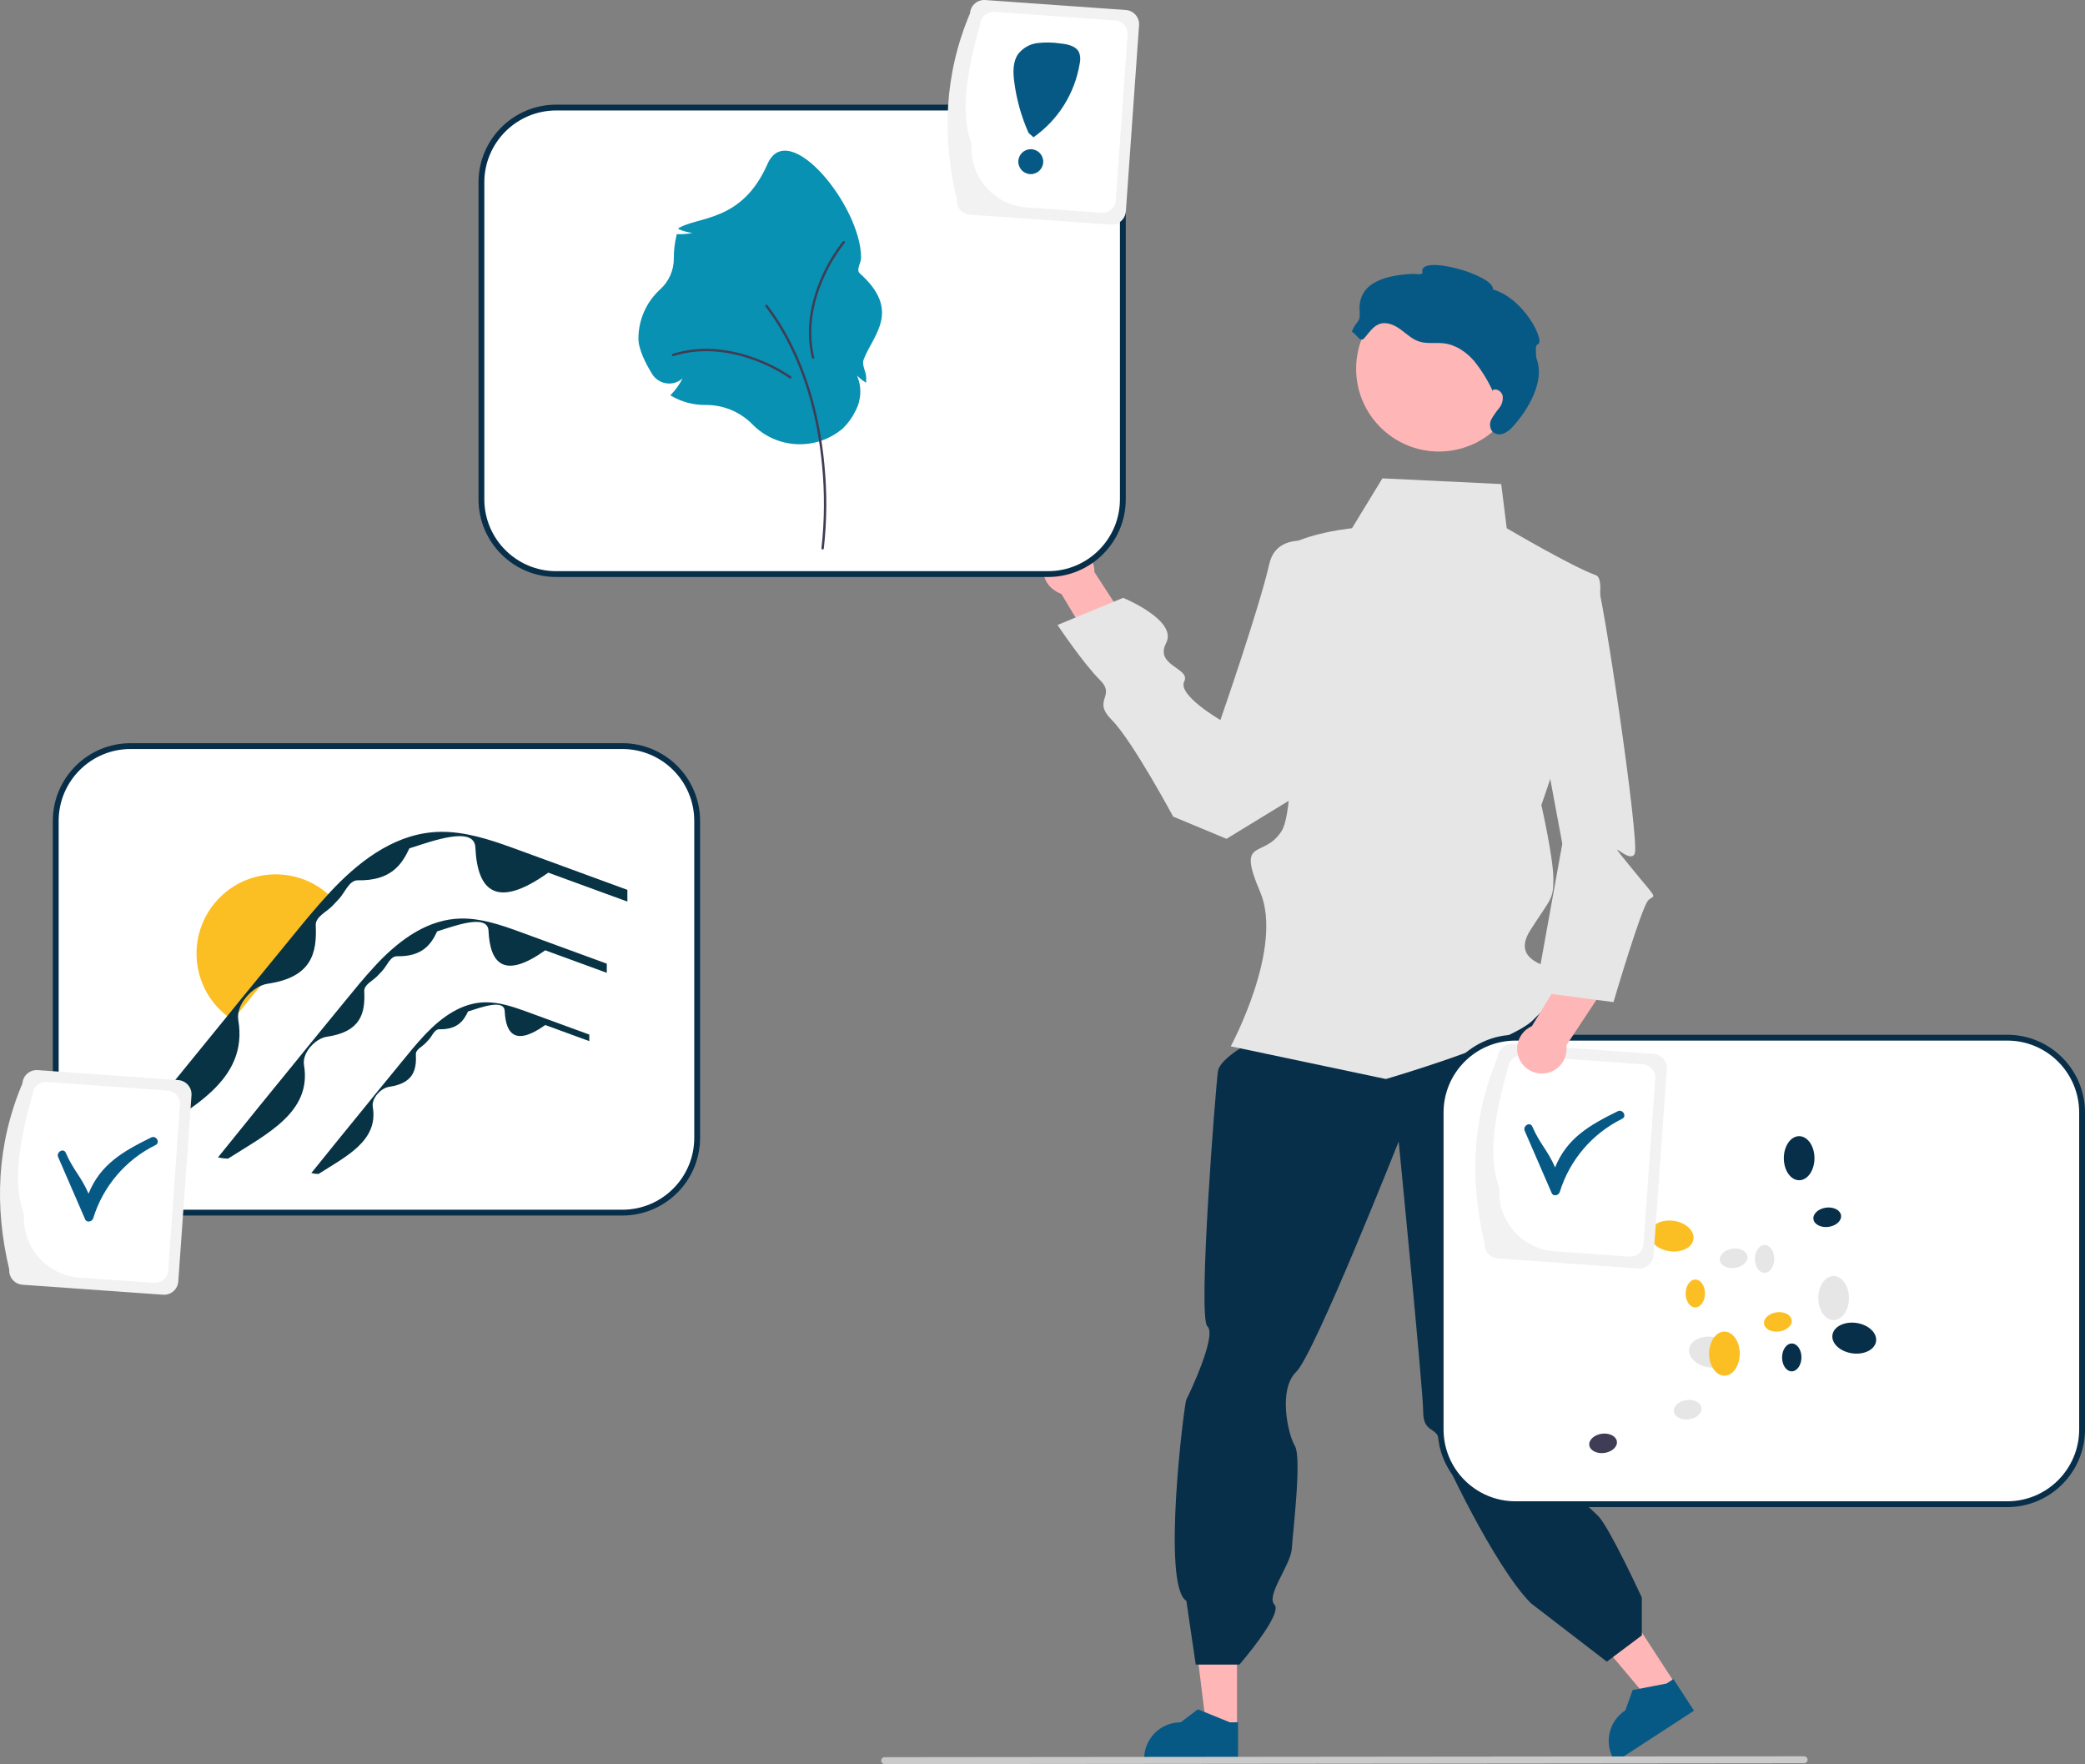 <svg id="etboKsaNjzI1" xmlns="http://www.w3.org/2000/svg" xmlns:xlink="http://www.w3.org/1999/xlink" viewBox="0 0 715.117 605.028" shape-rendering="geometricPrecision" text-rendering="geometricPrecision" project-id="52ad558c04c746328a2be46ec485af1b" export-id="b7460ce7637343048561c3ed768244a4" cached="false"><rect x="0" y="0" width="715.117" height="605.028" fill="#808080" stroke="none"/><path d="M287.196,403.373c-14.153.016-25.622,11.485-25.638,25.638v108.725c.016,14.153,11.485,25.622,25.638,25.638h168.725c14.153-.016,25.622-11.485,25.638-25.638v-108.725c-.016-14.153-11.485-25.622-25.638-25.638h-168.725Z" transform="translate(-242.442-147.486)" fill="#fff"/><path d="M455.921,564.373h-168.725c-14.705-.017-26.621-11.933-26.638-26.638v-108.725c.017-14.705,11.933-26.621,26.638-26.638h168.725c14.705.017,26.621,11.933,26.638,26.638v108.725c-.017,14.705-11.933,26.621-26.638,26.638Zm-168.725-160c-13.601.015-24.622,11.037-24.638,24.638v108.725c.015,13.601,11.037,24.622,24.638,24.638h168.725c13.601-.015,24.622-11.037,24.638-24.638v-108.725c-.015-13.601-11.037-24.622-24.638-24.638h-168.725Z" transform="translate(-242.442-147.486)" fill="#082f49"/><path d="M356.728,455.82c-2.776,2.892-5.435,5.901-7.939,9.026-5.513,6.638-10.948,13.335-16.402,20.013-3.397,4.154-6.794,8.308-10.152,12.462-1.066-.685-2.079-1.451-3.028-2.29-11.156-9.683-12.528-26.507-3.088-37.869s26.231-13.096,37.794-3.903c1.002.781,1.943,1.638,2.815,2.562Z" transform="translate(-242.442-147.486)" fill="#fbbf24"/><path d="M457.622,452.666v4.03l-1.8-.66-25.33-9.26c-17.549,12.501-24.309,6.609-25-8.62-.35-7.709-15.28-2.02-22.64.29-2.633,5.635-6.422,11.159-17.64,10.95-3.064-.057-4.43,4.21-6.54,6.42-.69.73-1.38,1.46-2.06,2.19-2.04,2.22-6.023,3.84-5.88,6.84.449,9.384-1.294,17.787-16.4,20.01-5.315.782-11.052,7.195-10.16,12.46c3.535,20.859-16.414,30.363-33.46,41.27-1.493-.017-2.98-.205-4.43-.56q16.965-21.075,34.09-42.04.39-.48.78-.96c1.34-1.67,2.71-3.35,4.07-5.02q8.535-10.455,17.08-20.89c4.14-5.06,8.25-10.14,12.71-14.94.27-.31.55-.61.84-.92.43-.46.86-.91,1.3-1.38c9.69-10.01,21.78-18.86,36.26-19.1c8.52-.13,16.75,2.57,24.67,5.42c8.53,3.09,17.03,6.23,25.55,9.35l13.99,5.12Z" transform="translate(-242.442-147.486)" fill="#083344"/><path d="M450.558,477.988v3.136l-1.401-.514-19.712-7.206c-13.657,9.729-18.918,5.143-19.455-6.708-.272-5.999-11.891-1.572-17.619.226-2.049,4.385-4.998,8.685-13.728,8.521-2.384-.045-3.448,3.276-5.09,4.996-.537.568-1.074,1.136-1.603,1.704-1.588,1.728-4.688,2.989-4.576,5.323.349,7.303-1.007,13.842-12.763,15.572-4.137.609-8.601,5.6-7.907,9.697c2.751,16.233-12.774,23.629-26.039,32.117-1.162-.013-2.319-.159-3.448-.436q13.202-16.401,26.529-32.716.304-.374.607-.747c1.043-1.3,2.109-2.607,3.167-3.907q6.642-8.136,13.292-16.257c3.222-3.938,6.42-7.891,9.891-11.627.21-.241.428-.475.654-.716.335-.358.669-.708,1.012-1.074c7.541-7.79,16.95-14.677,28.218-14.864c6.63-.101,13.035,2,19.199,4.218c6.638,2.405,13.253,4.848,19.883,7.276l10.887,3.984Z" transform="translate(-242.442-147.486)" fill="#083344"/><path d="M444.558,502.309v2.242l-1.002-.367-14.095-5.153c-9.765,6.956-13.526,3.677-13.911-4.796-.195-4.29-8.502-1.124-12.598.161-1.465,3.135-3.573,6.21-9.816,6.093-1.705-.032-2.465,2.343-3.639,3.572-.384.406-.768.812-1.146,1.219-1.135,1.235-3.352,2.137-3.272,3.806.25,5.222-.72,9.897-9.126,11.134-2.958.435-6.15,4.004-5.653,6.933c1.967,11.607-9.133,16.895-18.618,22.964-.831-.009-1.658-.114-2.465-.312q9.44-11.727,18.969-23.393l.434-.534c.746-.929,1.508-1.864,2.265-2.793q4.749-5.818,9.504-11.624c2.304-2.816,4.591-5.642,7.072-8.313.15-.172.306-.339.467-.512.239-.256.479-.506.723-.768c5.392-5.57,12.119-10.494,20.176-10.628c4.741-.072,9.32,1.43,13.727,3.016c4.746,1.719,9.476,3.467,14.217,5.203l7.784,2.849Z" transform="translate(-242.442-147.486)" fill="#083344"/><path d="M617.82,343.706l14.378,22.161-11.342,9.241-14.379-23.922c-.829-.292-1.613-.7-2.328-1.212-2.636-1.688-4.127-4.692-3.877-7.812s2.201-5.848,5.072-7.095s6.196-.808,8.646,1.141c2.437,1.713,3.87,4.52,3.829,7.498Z" transform="translate(-242.442-147.486)" fill="#ffb6b6"/><polygon points="574.749,577.747 565.967,583.457 539.765,552.303 552.725,543.876 574.749,577.747" fill="#ffb6b6"/><path d="M823.456,734.192l-27.003,17.559-.222-.341c-3.774-5.805-2.129-13.57,3.676-17.345l.001-0l2.499-6.949l11.636-2.242l2.357-1.533l7.056,10.852Z" transform="translate(-242.442-147.486)" fill="#075985"/><polygon points="424.259,592.709 413.785,592.708 408.802,552.306 424.261,552.307 424.259,592.709" fill="#ffb6b6"/><path d="M667.069,751.121l-32.21-.001v-.407c0-6.924,5.613-12.536,12.537-12.537h.001l5.884-4.464l10.977,4.464l2.812 0-0,12.945Z" transform="translate(-242.442-147.486)" fill="#075985"/><path d="M775.12,490.891l-93.928,2.065-9.31,11.638c0,0-10.98,5.728-11.697,10.235s-7.052,84.531-3.626,87.544-6.495,23.82-7.224,25.089-8.582,63.9,0,69.05l3.224,21.861h15c0,0,15.026-17.389,12.002-20.542s5.625-13.635,5.956-19.255s3.489-31.115,1.042-35.203-5.754-19.428.453-25.376s35.155-79.029,35.155-79.029s8.412,85.678,8.392,92.405c-.026,8.749,5.72,4.419,5.72,12.099c0,1.552,18.708,41.434,31.28,53.901l26,20l12-9v-13c0,0-11.121-24.121-15-28s-18.203-15.754-18.203-21.185-6.743-7.323-2.208-14.524s2.984-10.304,1.432-13.407s16.293-100.861,16.293-100.861L775.12,490.891Z" transform="translate(-242.442-147.486)" fill="#082f49"/><path d="M757.336,313.499l-40.754-1.958-10.429,17.109c0,0-30.46,3.057-26.104,14.514s8.137,79.481,1.979,89.304-15.608,1.68-7.392,20.881-10.068,52.984-10.068,52.984l53.198,11.217c0,0,42.672-12.414,50.431-20.172s14.741-13.965,10.086-16.293-17.845-3.879-10.862-14.741s7.836-10.36,7.797-17.594-4.12-25.159-4.12-25.159s26.78-75.956,18.713-78.824-30.589-16.117-30.589-16.117l-1.888-15.151Z" transform="translate(-242.442-147.486)" fill="#e6e6e6"/><path d="M704.598,336.799c0,0-23.373-11.107-26.821,4.137s-16.758,53.486-16.758,53.486-14.744-8.536-12.414-13.19-10.286-5.361-6.207-13.19-14.741-15.517-14.741-15.517l-22.5,9.31c0,0,8.712,13.058,14.501,18.815s-2.859,6.785,4.12,13.771s21.032,33.122,21.032,33.122l18.298,7.629l51.39-31.394L704.598,336.799Z" transform="translate(-242.442-147.486)" fill="#e6e6e6"/><circle r="28.383" transform="translate(493.513 126.477)" fill="#ffb6b6"/><path d="M754.444,281.255c1.348-.685,3.066.512,3.388,1.99.189,1.519-.256,3.049-1.231,4.23-.969,1.161-1.838,2.402-2.596,3.71-.756,1.351-.659,3.017.247,4.272.987.961,2.439,1.267,3.73.787c1.259-.492,2.373-1.297,3.235-2.338c5.426-5.887,11.087-15.66,8.313-23.171-.23-.803-.322-1.639-.271-2.472-.053-.956-.23-2.395.67-2.72c2.512-.907-4.536-15.589-15.414-18.784.53-5.013-25.641-12.224-24.212-5.931.257,1.13-2.271.516-3.428.579-8.879.481-18.907,2.712-18.099,13.003.313,3.985-1.335,3.066-2.659,6.838c2.062,1.229,2.738,3.925,4.328,2.126s2.947-4.052,5.226-4.807c2.426-.804,5.058.399,7.128,1.899s3.968,3.365,6.4,4.151c2.728.881,5.702.268,8.547.625c4.044.507,7.634,2.978,10.307,6.055c2.547,3.187,4.697,6.672,6.402,10.378" transform="translate(-242.442-147.486)" fill="#075985"/><path d="M861.224,752.207l-315.358.307c-.655-.004-1.184-.536-1.184-1.191s.529-1.187,1.184-1.191l315.358-.307c.655.003,1.185.535,1.185,1.191s-.529,1.187-1.185,1.191Z" transform="translate(-242.442-147.486)" fill="#cacaca"/><path d="M762.196,503.373c-14.153.016-25.622,11.485-25.638,25.638v108.725c.016,14.153,11.485,25.622,25.638,25.638h168.725c14.153-.016,25.622-11.485,25.638-25.638v-108.725c-.016-14.153-11.485-25.622-25.638-25.638h-168.725Z" transform="translate(-242.442-147.486)" fill="#fff"/><path d="M930.921,664.373h-168.725c-14.705-.017-26.621-11.933-26.638-26.638v-108.725c.017-14.705,11.933-26.621,26.638-26.638h168.725c14.705.017,26.621,11.933,26.638,26.638v108.725c-.017,14.705-11.933,26.621-26.638,26.638Zm-168.725-160c-13.601.015-24.622,11.037-24.638,24.638v108.725c.015,13.601,11.037,24.622,24.638,24.638h168.725c13.601-.015,24.622-11.037,24.638-24.638v-108.725c-.015-13.601-11.037-24.622-24.638-24.638h-168.725Z" transform="translate(-242.442-147.486)" fill="#082f49"/><ellipse rx="5.257" ry="7.557" transform="matrix(.144-.99 0.99 0.144 586.802 463.73)" fill="#e6e6e6"/><ellipse rx="5.257" ry="7.557" transform="matrix(.144-.99 0.99 0.144 635.974 458.931)" fill="#082f49"/><ellipse rx="5.257" ry="7.557" transform="matrix(.144-.99 0.99 0.144 573.338 423.913)" fill="#fbbf24"/><ellipse rx="4.776" ry="3.322" transform="matrix(.008-1 1 0.008 556.126 408.671)" fill="#e6e6e6"/><ellipse rx="4.776" ry="3.322" transform="matrix(.008-1 1 0.008 548.881 378.307)" fill="#3f3d56"/><ellipse rx="4.776" ry="3.322" transform="matrix(.008-1 1 0.008 605.226 431.757)" fill="#e6e6e6"/><ellipse rx="4.776" ry="3.322" transform="matrix(.008-1 1 0.008 581.465 443.618)" fill="#fbbf24"/><ellipse rx="4.776" ry="3.322" transform="matrix(.008-1 1 0.008 614.541 465.547)" fill="#082f49"/><ellipse rx="5.257" ry="7.557" transform="translate(628.902 445.191)" fill="#e6e6e6"/><ellipse rx="5.257" ry="7.557" transform="translate(617.074 397.223)" fill="#082f49"/><ellipse rx="5.257" ry="7.557" transform="translate(591.447 464.247)" fill="#fbbf24"/><ellipse rx="4.776" ry="3.322" transform="matrix(.991-.136 0.136 0.991 578.841 483.473)" fill="#e6e6e6"/><ellipse rx="4.776" ry="3.322" transform="matrix(.991-.136 0.136 0.991 549.829 495.016)" fill="#3f3d56"/><ellipse rx="4.776" ry="3.322" transform="matrix(.991-.136 0.136 0.991 594.611 431.562)" fill="#e6e6e6"/><ellipse rx="4.776" ry="3.322" transform="matrix(.991-.136 0.136 0.991 609.774 453.368)" fill="#fbbf24"/><ellipse rx="4.776" ry="3.322" transform="matrix(.991-.136 0.136 0.991 626.71 417.478)" fill="#082f49"/><path d="M433.196,184.373c-14.153.016-25.622,11.485-25.638,25.638v108.725c.016,14.153,11.485,25.622,25.638,25.638h168.725c14.153-.016,25.622-11.485,25.638-25.638v-108.725c-.016-14.153-11.485-25.622-25.638-25.638h-168.725Z" transform="translate(-242.442-147.486)" fill="#fff"/><path d="M601.921,345.373h-168.725c-14.705-.017-26.621-11.933-26.638-26.638v-108.725c.017-14.705,11.933-26.621,26.638-26.638h168.725c14.705.017,26.621,11.933,26.638,26.638v108.725c-.017,14.705-11.933,26.621-26.638,26.638Zm-168.725-160c-13.601.015-24.622,11.037-24.638,24.638v108.725c.015,13.601,11.037,24.622,24.638,24.638h168.725c13.601-.015,24.622-11.037,24.638-24.638v-108.725c-.015-13.601-11.037-24.622-24.638-24.638h-168.725Z" transform="translate(-242.442-147.486)" fill="#082f49"/><path d="M500.375,292.881c-4.224-4.224-9.971-6.569-15.944-6.508l-.236.001c-4.033.002-7.993-1.068-11.477-3.099l-.363-.211.292-.301c1.581-1.635,2.901-3.504,3.913-5.541-1.456,1.358-3.44,1.999-5.416,1.749-2.087-.249-3.945-1.439-5.044-3.231-2.14-3.472-4.691-8.398-4.691-12.151.007-6.414,2.711-12.53,7.45-16.851c3.001-2.706,4.71-6.562,4.698-10.603l-.001-.284c-0-2.631.321-5.252.957-7.805l.065-.258.265.009c1.71.058,3.422-.085,5.098-.427-1.573-.193-3.111-.602-4.572-1.216l-.285-.115.097-.292c6.675-4.133,21.742-1.993,30.487-22.001c7.091-16.224,32.112,14.402,32.112,32.105c0,1.806-1.788,4.193-.449,5.387c14.467,12.906,4.485,21.194,1.338,29.534-.747,1.979.872,4.151.872,6.291c0,.363-.009.738-.028,1.114l-.028.578-.482-.321c-.954-.625-1.839-1.351-2.638-2.164c1.68,3.867,1.518,8.287-.442,12.02-1.082,2.271-2.558,4.332-4.359,6.088-9.154,7.834-22.828,7.177-31.189-1.498Z" transform="translate(-242.442-147.486)" fill="#0891b2"/><path d="M524.596,335.93c.204-0.0.376-.15.405-.352c1.071-9.555,1.136-19.196.191-28.765-1.414-15.094-5.956-36.836-19.562-54.691-.089-.117-.233-.178-.378-.159s-.27.113-.327.249-.036.291.053.407c13.488,17.702,17.993,39.283,19.398,54.271.939,9.504.877,19.081-.187,28.573-.017.118.019.237.096.326s.191.141.31.141Z" transform="translate(-242.442-147.486)" fill="#3f3d56"/><path d="M513.493,277.308c.178 0.0.335-.114.39-.283s-.005-.354-.149-.458c-3.877-2.624-8.065-4.756-12.468-6.347-6.879-2.518-17.339-4.801-28.107-1.374-.139.044-.245.16-.276.303s.016.292.124.39.261.132.4.088c10.548-3.357,20.818-1.111,27.577,1.363c4.332,1.563,8.453,3.659,12.268,6.24.07.051.154.078.241.078Z" transform="translate(-242.442-147.486)" fill="#3f3d56"/><path d="M532.247,230.599c.013-.177-.09-.342-.254-.409s-.353-.02-.468.115c-2.897,3.678-5.325,7.701-7.228,11.978-3.007,6.679-6.038,16.948-3.395,27.935.034.142.142.256.282.297s.292.005.398-.096.15-.251.116-.393c-2.588-10.762.391-20.844,3.345-27.407c1.871-4.208,4.259-8.167,7.107-11.786.056-.066.089-.148.095-.234Z" transform="translate(-242.442-147.486)" fill="#3f3d56"/><path d="M570.615,215.881c-5.154-21.646-4.294-42.966,4.531-63.854.194-2.691,2.529-4.717,5.221-4.529L628.59,150.92c2.691.194,4.717,2.529,4.529,5.221l-4.531,63.854c-.194,2.691-2.529,4.717-5.221,4.529l-48.224-3.422c-2.691-.194-4.717-2.529-4.529-5.221Z" transform="translate(-242.442-147.486)" fill="#f2f2f2"/><path d="M575.682,196.857c-4.125-10.667-1.487-25.337,2.913-41.051.182-2.52,2.369-4.417,4.889-4.241l41.444,2.941c2.52.182,4.417,2.369,4.242,4.889l-4.032,56.821c-.182,2.52-2.369,4.417-4.889,4.241l-25.674-1.822c-11.225-.809-19.677-10.552-18.893-21.778Z" transform="translate(-242.442-147.486)" fill="#fff"/><circle r="4.274" transform="translate(353.535 55.447)" fill="#075985"/><path d="M612.58,165.541c-1.018-2.321-3.989-2.896-6.51-3.161-2.586-.387-5.212-.427-7.808-.12-2.623.324-5.008,1.682-6.626,3.773-1.833,2.634-1.752,6.12-1.355,9.304.767,6.124,2.433,12.102,4.945,17.74l1.679,1.491c8.485-5.963,14.204-15.098,15.861-25.335.288-1.224.223-2.504-.186-3.692Z" transform="translate(-242.442-147.486)" fill="#075985"/><path d="M245.615,582.881c-5.154-21.646-4.294-42.966,4.531-63.854.194-2.691,2.529-4.717,5.221-4.529L303.59,517.92c2.691.194,4.717,2.529,4.529,5.221l-4.531,63.854c-.194,2.691-2.529,4.717-5.221,4.529l-48.224-3.422c-2.691-.194-4.717-2.529-4.529-5.221Z" transform="translate(-242.442-147.486)" fill="#f2f2f2"/><path d="M250.682,563.857c-4.125-10.667-1.487-25.337,2.913-41.051.182-2.52,2.369-4.417,4.889-4.241l41.444,2.941c2.52.182,4.417,2.369,4.242,4.889l-4.032,56.821c-.182,2.52-2.369,4.417-4.889,4.241l-25.674-1.822c-11.225-.809-19.677-10.552-18.893-21.778Z" transform="translate(-242.442-147.486)" fill="#fff"/><path d="M294.288,537.604c-9.738,4.795-17.433,9.238-21.477,19.265-2.606-6.006-5.212-8.011-7.817-14.017-.766-1.767-3.352-.241-2.59,1.514q4.627,10.663,9.253,21.326c.544,1.254,2.402.764,2.742-.358c3.373-10.967,11.115-20.061,21.404-25.14c1.732-.853.213-3.441-1.514-2.59Z" transform="translate(-242.442-147.486)" fill="#075985"/><path d="M751.615,573.881c-5.154-21.646-4.294-42.966,4.531-63.854.194-2.691,2.529-4.717,5.221-4.529L809.59,508.92c2.691.194,4.717,2.529,4.529,5.221l-4.531,63.854c-.194,2.691-2.529,4.717-5.221,4.529l-48.224-3.422c-2.691-.194-4.717-2.529-4.529-5.221Z" transform="translate(-242.442-147.486)" fill="#f2f2f2"/><path d="M756.682,554.857c-4.125-10.667-1.487-25.337,2.913-41.051.182-2.52,2.369-4.417,4.889-4.241l41.444,2.941c2.52.182,4.417,2.369,4.242,4.889l-4.032,56.821c-.182,2.52-2.369,4.417-4.889,4.241l-25.674-1.822c-11.225-.809-19.677-10.552-18.893-21.778Z" transform="translate(-242.442-147.486)" fill="#fff"/><path d="M800.288,528.604c-9.738,4.795-17.433,9.238-21.477,19.265-2.606-6.006-5.212-8.011-7.817-14.017-.766-1.767-3.352-.241-2.59,1.514q4.627,10.663,9.253,21.326c.544,1.254,2.402.764,2.742-.358c3.373-10.967,11.115-20.061,21.404-25.14c1.732-.853.213-3.441-1.514-2.59Z" transform="translate(-245.44-147.486)" fill="#075985"/><path d="M767.836,499.429l13.228-21.617l13.403,5.834-14.799,22.357c.612,4.34-2.183,8.432-6.448,9.441s-8.597-1.398-9.994-5.552.601-8.689,4.61-10.462Z" transform="translate(-242.442-147.486)" fill="#ffb6b6"/><path d="M769.12,348.152c0,0,18.474-6.722,20.802-2.066s14.827,89.602,13.232,94.068-11.681-7.948-1.595,4.466s8.534,9.31,6.207,11.638-11.928,34.92-11.928,34.92L769.12,487.658l9.164-50.797L766.481,373.409l2.639-25.257Z" transform="translate(-242.442-147.486)" fill="#e6e6e6"/></svg>
